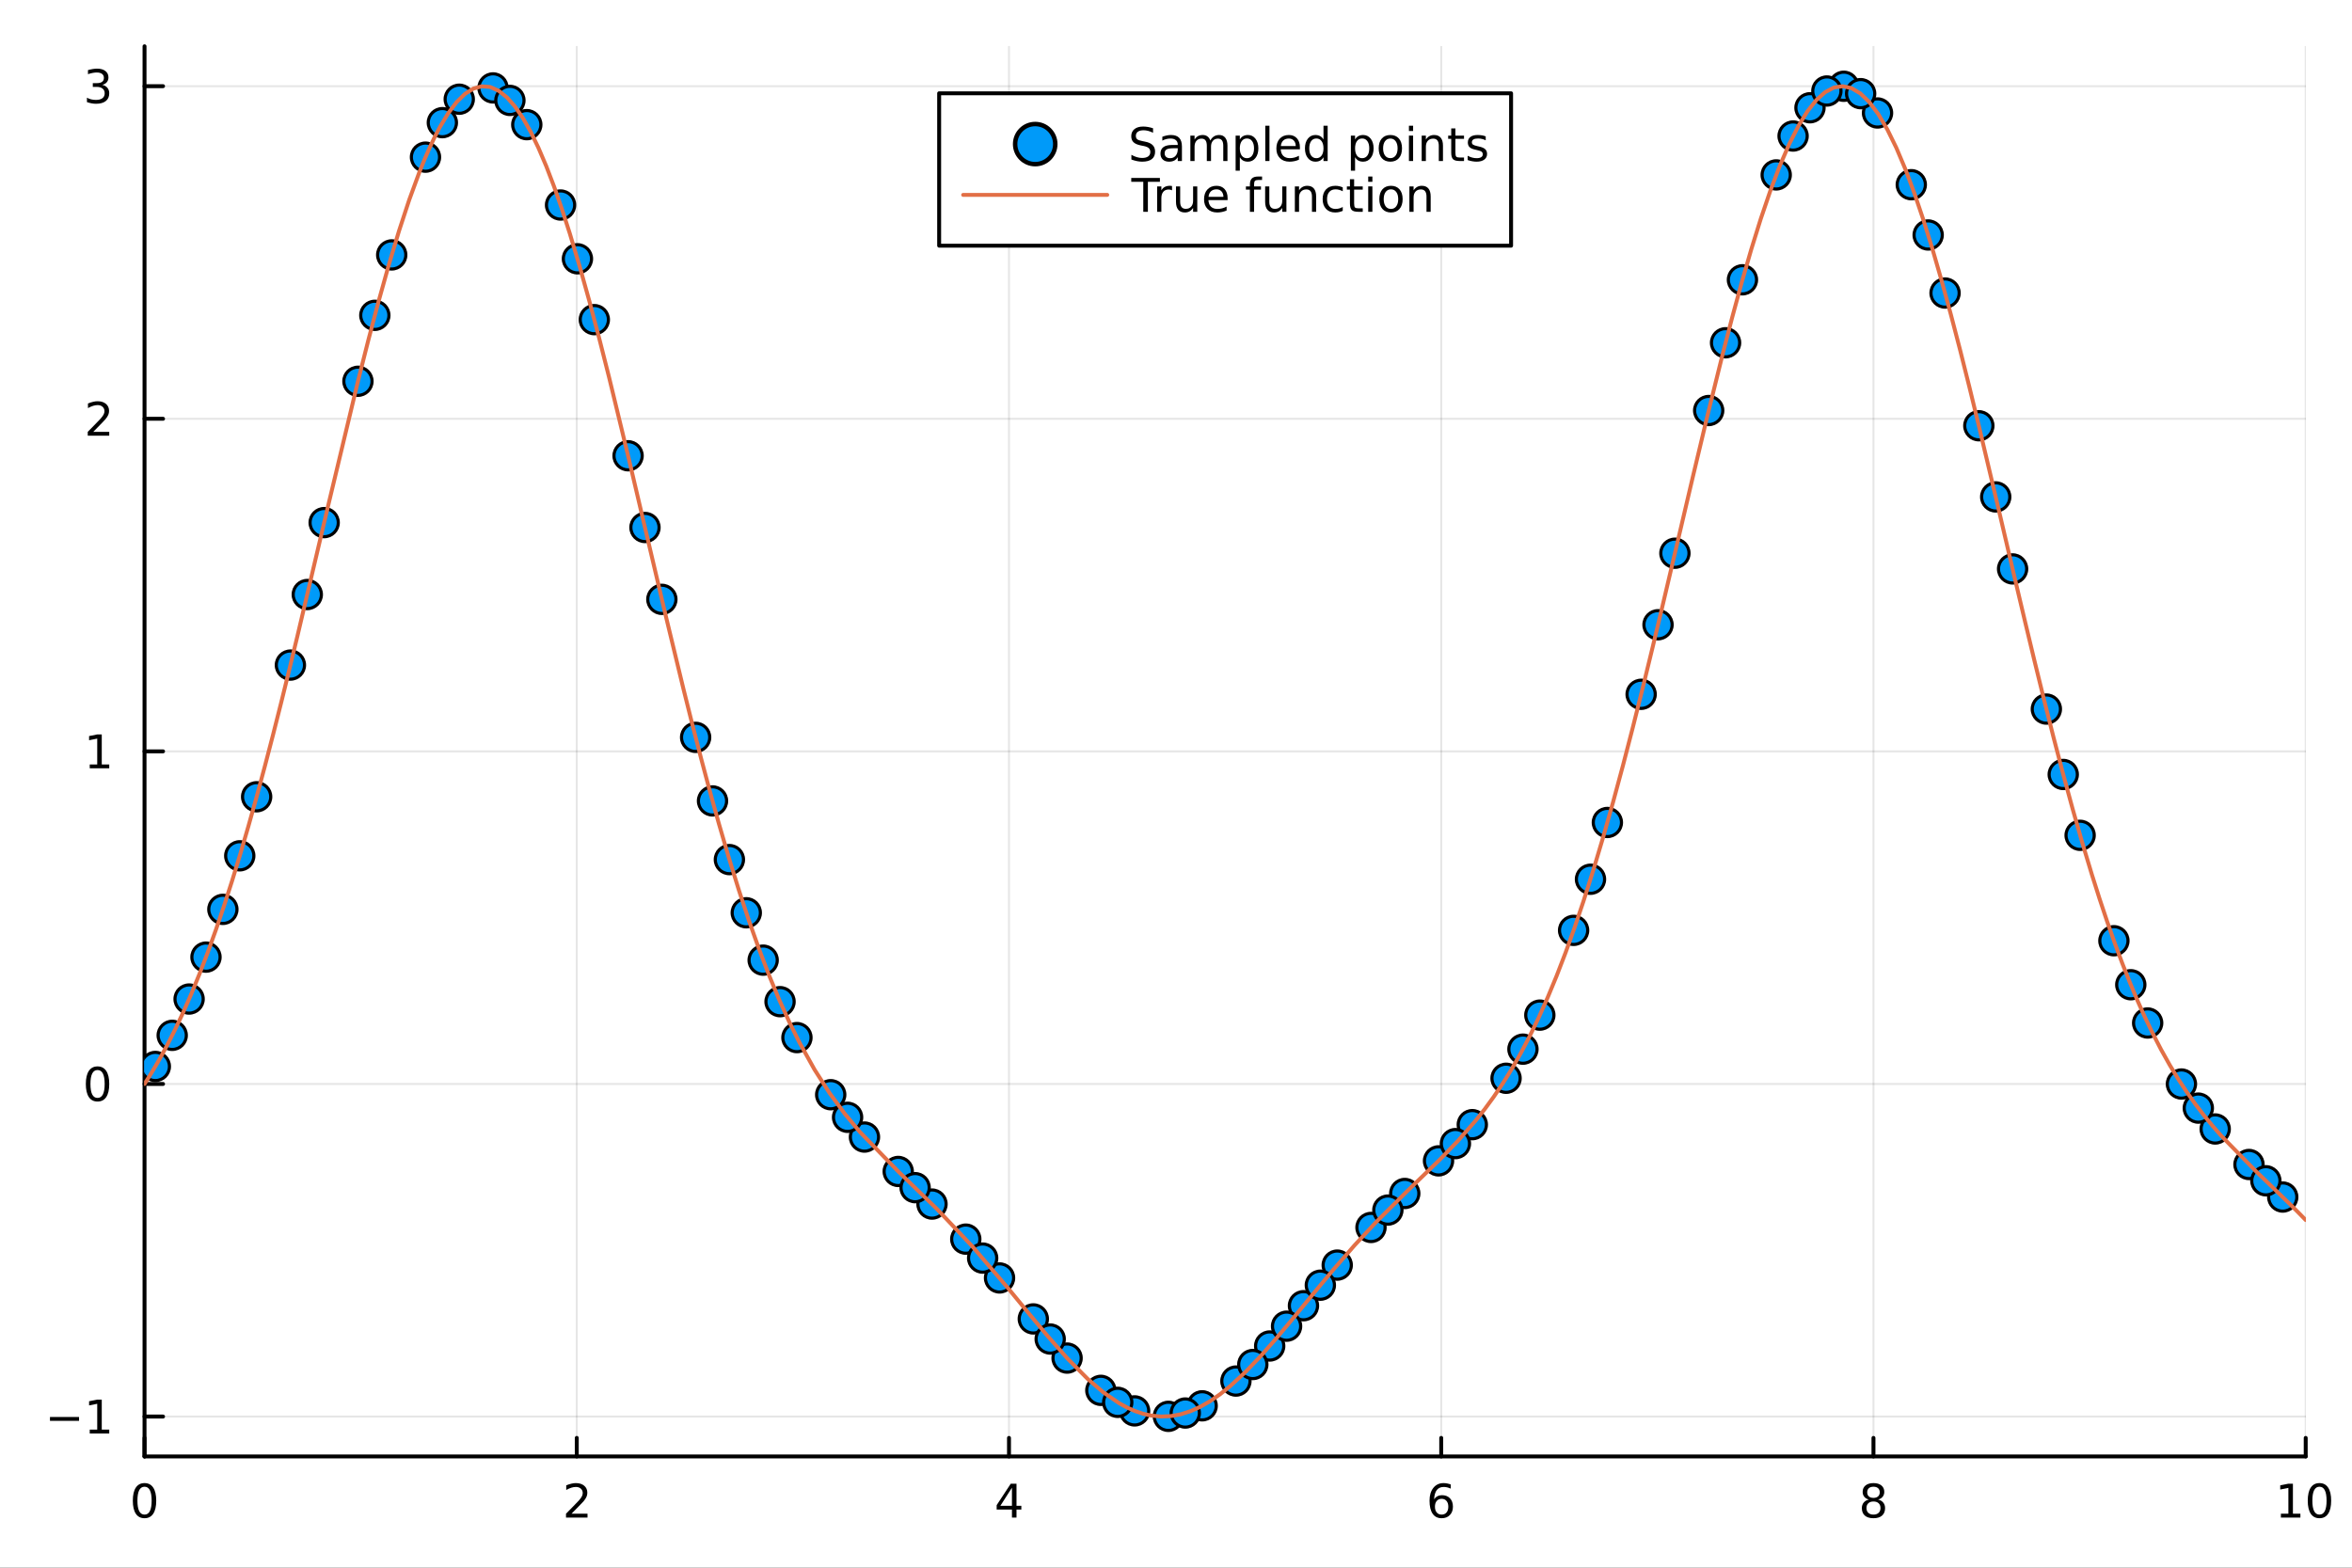 <?xml version="1.0" encoding="utf-8"?>
<svg xmlns="http://www.w3.org/2000/svg" xmlns:xlink="http://www.w3.org/1999/xlink" width="600" height="400" viewBox="0 0 2400 1600">
<rect x="0" y="0" width="2400" height="1600" fill="#333333" stroke="none"/>
<defs>
  <clipPath id="clip280">
    <rect x="0" y="0" width="2400" height="1600"/>
  </clipPath>
</defs>
<path clip-path="url(#clip280)" d="M0 1600 L2400 1600 L2400 0 L0 0  Z" fill="#ffffff" fill-rule="evenodd" fill-opacity="1"/>
<defs>
  <clipPath id="clip281">
    <rect x="480" y="0" width="1681" height="1600"/>
  </clipPath>
</defs>
<path clip-path="url(#clip280)" d="M147.478 1486.45 L2352.76 1486.45 L2352.76 47.244 L147.478 47.244  Z" fill="#ffffff" fill-rule="evenodd" fill-opacity="1"/>
<defs>
  <clipPath id="clip282">
    <rect x="147" y="47" width="2206" height="1440"/>
  </clipPath>
</defs>
<polyline clip-path="url(#clip282)" style="stroke:#000000; stroke-linecap:round; stroke-linejoin:round; stroke-width:2; stroke-opacity:0.1; fill:none" points="147.478,1486.45 147.478,47.244 "/>
<polyline clip-path="url(#clip282)" style="stroke:#000000; stroke-linecap:round; stroke-linejoin:round; stroke-width:2; stroke-opacity:0.1; fill:none" points="588.534,1486.45 588.534,47.244 "/>
<polyline clip-path="url(#clip282)" style="stroke:#000000; stroke-linecap:round; stroke-linejoin:round; stroke-width:2; stroke-opacity:0.1; fill:none" points="1029.59,1486.45 1029.59,47.244 "/>
<polyline clip-path="url(#clip282)" style="stroke:#000000; stroke-linecap:round; stroke-linejoin:round; stroke-width:2; stroke-opacity:0.1; fill:none" points="1470.64,1486.45 1470.64,47.244 "/>
<polyline clip-path="url(#clip282)" style="stroke:#000000; stroke-linecap:round; stroke-linejoin:round; stroke-width:2; stroke-opacity:0.1; fill:none" points="1911.7,1486.45 1911.7,47.244 "/>
<polyline clip-path="url(#clip282)" style="stroke:#000000; stroke-linecap:round; stroke-linejoin:round; stroke-width:2; stroke-opacity:0.1; fill:none" points="2352.76,1486.45 2352.76,47.244 "/>
<polyline clip-path="url(#clip282)" style="stroke:#000000; stroke-linecap:round; stroke-linejoin:round; stroke-width:2; stroke-opacity:0.1; fill:none" points="147.478,1445.74 2352.76,1445.74 "/>
<polyline clip-path="url(#clip282)" style="stroke:#000000; stroke-linecap:round; stroke-linejoin:round; stroke-width:2; stroke-opacity:0.1; fill:none" points="147.478,1106.3 2352.76,1106.3 "/>
<polyline clip-path="url(#clip282)" style="stroke:#000000; stroke-linecap:round; stroke-linejoin:round; stroke-width:2; stroke-opacity:0.1; fill:none" points="147.478,766.853 2352.76,766.853 "/>
<polyline clip-path="url(#clip282)" style="stroke:#000000; stroke-linecap:round; stroke-linejoin:round; stroke-width:2; stroke-opacity:0.1; fill:none" points="147.478,427.407 2352.76,427.407 "/>
<polyline clip-path="url(#clip282)" style="stroke:#000000; stroke-linecap:round; stroke-linejoin:round; stroke-width:2; stroke-opacity:0.1; fill:none" points="147.478,87.961 2352.76,87.961 "/>
<polyline clip-path="url(#clip280)" style="stroke:#000000; stroke-linecap:round; stroke-linejoin:round; stroke-width:4; stroke-opacity:1; fill:none" points="147.478,1486.45 2352.76,1486.45 "/>
<polyline clip-path="url(#clip280)" style="stroke:#000000; stroke-linecap:round; stroke-linejoin:round; stroke-width:4; stroke-opacity:1; fill:none" points="147.478,1486.45 147.478,1467.55 "/>
<polyline clip-path="url(#clip280)" style="stroke:#000000; stroke-linecap:round; stroke-linejoin:round; stroke-width:4; stroke-opacity:1; fill:none" points="588.534,1486.45 588.534,1467.55 "/>
<polyline clip-path="url(#clip280)" style="stroke:#000000; stroke-linecap:round; stroke-linejoin:round; stroke-width:4; stroke-opacity:1; fill:none" points="1029.59,1486.45 1029.59,1467.55 "/>
<polyline clip-path="url(#clip280)" style="stroke:#000000; stroke-linecap:round; stroke-linejoin:round; stroke-width:4; stroke-opacity:1; fill:none" points="1470.64,1486.45 1470.64,1467.55 "/>
<polyline clip-path="url(#clip280)" style="stroke:#000000; stroke-linecap:round; stroke-linejoin:round; stroke-width:4; stroke-opacity:1; fill:none" points="1911.7,1486.45 1911.7,1467.55 "/>
<polyline clip-path="url(#clip280)" style="stroke:#000000; stroke-linecap:round; stroke-linejoin:round; stroke-width:4; stroke-opacity:1; fill:none" points="2352.76,1486.45 2352.76,1467.55 "/>
<path clip-path="url(#clip280)" d="M147.478 1517.37 Q143.867 1517.37 142.038 1520.93 Q140.233 1524.47 140.233 1531.6 Q140.233 1538.71 142.038 1542.27 Q143.867 1545.82 147.478 1545.82 Q151.112 1545.82 152.918 1542.27 Q154.746 1538.71 154.746 1531.6 Q154.746 1524.47 152.918 1520.93 Q151.112 1517.37 147.478 1517.37 M147.478 1513.66 Q153.288 1513.66 156.344 1518.27 Q159.422 1522.85 159.422 1531.6 Q159.422 1540.33 156.344 1544.94 Q153.288 1549.52 147.478 1549.52 Q141.668 1549.52 138.589 1544.94 Q135.534 1540.33 135.534 1531.6 Q135.534 1522.85 138.589 1518.27 Q141.668 1513.66 147.478 1513.66 Z" fill="#000000" fill-rule="nonzero" fill-opacity="1" /><path clip-path="url(#clip280)" d="M583.186 1544.91 L599.506 1544.91 L599.506 1548.85 L577.561 1548.85 L577.561 1544.91 Q580.223 1542.16 584.807 1537.53 Q589.413 1532.88 590.594 1531.53 Q592.839 1529.01 593.719 1527.27 Q594.621 1525.51 594.621 1523.82 Q594.621 1521.07 592.677 1519.33 Q590.756 1517.6 587.654 1517.6 Q585.455 1517.6 583.001 1518.36 Q580.571 1519.13 577.793 1520.68 L577.793 1515.95 Q580.617 1514.82 583.071 1514.24 Q585.524 1513.66 587.561 1513.66 Q592.932 1513.66 596.126 1516.35 Q599.32 1519.03 599.32 1523.52 Q599.32 1525.65 598.51 1527.57 Q597.723 1529.47 595.617 1532.07 Q595.038 1532.74 591.936 1535.95 Q588.834 1539.15 583.186 1544.91 Z" fill="#000000" fill-rule="nonzero" fill-opacity="1" /><path clip-path="url(#clip280)" d="M1032.6 1518.36 L1020.79 1536.81 L1032.6 1536.81 L1032.6 1518.36 M1031.37 1514.29 L1037.25 1514.29 L1037.25 1536.81 L1042.18 1536.81 L1042.18 1540.7 L1037.25 1540.7 L1037.25 1548.85 L1032.6 1548.85 L1032.6 1540.7 L1017 1540.7 L1017 1536.19 L1031.37 1514.29 Z" fill="#000000" fill-rule="nonzero" fill-opacity="1" /><path clip-path="url(#clip280)" d="M1471.05 1529.7 Q1467.9 1529.7 1466.05 1531.86 Q1464.22 1534.01 1464.22 1537.76 Q1464.22 1541.49 1466.05 1543.66 Q1467.9 1545.82 1471.05 1545.82 Q1474.2 1545.82 1476.03 1543.66 Q1477.88 1541.49 1477.88 1537.76 Q1477.88 1534.01 1476.03 1531.86 Q1474.2 1529.7 1471.05 1529.7 M1480.33 1515.05 L1480.33 1519.31 Q1478.57 1518.48 1476.77 1518.04 Q1474.98 1517.6 1473.23 1517.6 Q1468.6 1517.6 1466.14 1520.72 Q1463.71 1523.85 1463.36 1530.17 Q1464.73 1528.15 1466.79 1527.09 Q1468.85 1526 1471.33 1526 Q1476.54 1526 1479.55 1529.17 Q1482.58 1532.32 1482.58 1537.76 Q1482.58 1543.08 1479.43 1546.3 Q1476.28 1549.52 1471.05 1549.52 Q1465.05 1549.52 1461.88 1544.94 Q1458.71 1540.33 1458.71 1531.6 Q1458.71 1523.41 1462.6 1518.55 Q1466.49 1513.66 1473.04 1513.66 Q1474.8 1513.66 1476.58 1514.01 Q1478.39 1514.36 1480.33 1515.05 Z" fill="#000000" fill-rule="nonzero" fill-opacity="1" /><path clip-path="url(#clip280)" d="M1911.7 1532.44 Q1908.37 1532.44 1906.45 1534.22 Q1904.55 1536 1904.55 1539.13 Q1904.55 1542.25 1906.45 1544.03 Q1908.37 1545.82 1911.7 1545.82 Q1915.03 1545.82 1916.95 1544.03 Q1918.88 1542.23 1918.88 1539.13 Q1918.88 1536 1916.95 1534.22 Q1915.06 1532.44 1911.7 1532.44 M1907.02 1530.45 Q1904.02 1529.7 1902.33 1527.64 Q1900.66 1525.58 1900.66 1522.62 Q1900.66 1518.48 1903.6 1516.07 Q1906.56 1513.66 1911.7 1513.66 Q1916.86 1513.66 1919.8 1516.07 Q1922.74 1518.48 1922.74 1522.62 Q1922.74 1525.58 1921.05 1527.64 Q1919.39 1529.7 1916.4 1530.45 Q1919.78 1531.23 1921.65 1533.52 Q1923.55 1535.82 1923.55 1539.13 Q1923.55 1544.15 1920.47 1546.83 Q1917.42 1549.52 1911.7 1549.52 Q1905.98 1549.52 1902.9 1546.83 Q1899.85 1544.15 1899.85 1539.13 Q1899.85 1535.82 1901.75 1533.52 Q1903.64 1531.23 1907.02 1530.45 M1905.31 1523.06 Q1905.31 1525.75 1906.98 1527.25 Q1908.67 1528.76 1911.7 1528.76 Q1914.71 1528.76 1916.4 1527.25 Q1918.11 1525.75 1918.11 1523.06 Q1918.11 1520.38 1916.4 1518.87 Q1914.71 1517.37 1911.7 1517.37 Q1908.67 1517.37 1906.98 1518.87 Q1905.31 1520.38 1905.31 1523.06 Z" fill="#000000" fill-rule="nonzero" fill-opacity="1" /><path clip-path="url(#clip280)" d="M2327.44 1544.91 L2335.08 1544.91 L2335.08 1518.55 L2326.77 1520.21 L2326.77 1515.95 L2335.04 1514.29 L2339.71 1514.29 L2339.71 1544.91 L2347.35 1544.91 L2347.35 1548.85 L2327.44 1548.85 L2327.44 1544.91 Z" fill="#000000" fill-rule="nonzero" fill-opacity="1" /><path clip-path="url(#clip280)" d="M2366.8 1517.37 Q2363.18 1517.37 2361.36 1520.93 Q2359.55 1524.47 2359.55 1531.6 Q2359.55 1538.71 2361.36 1542.27 Q2363.18 1545.82 2366.8 1545.82 Q2370.43 1545.82 2372.23 1542.27 Q2374.06 1538.71 2374.06 1531.6 Q2374.06 1524.47 2372.23 1520.93 Q2370.43 1517.37 2366.8 1517.37 M2366.8 1513.66 Q2372.61 1513.66 2375.66 1518.27 Q2378.74 1522.85 2378.74 1531.6 Q2378.74 1540.33 2375.66 1544.94 Q2372.61 1549.52 2366.8 1549.52 Q2360.99 1549.52 2357.91 1544.94 Q2354.85 1540.33 2354.85 1531.6 Q2354.85 1522.85 2357.91 1518.27 Q2360.99 1513.66 2366.8 1513.66 Z" fill="#000000" fill-rule="nonzero" fill-opacity="1" /><polyline clip-path="url(#clip280)" style="stroke:#000000; stroke-linecap:round; stroke-linejoin:round; stroke-width:4; stroke-opacity:1; fill:none" points="147.478,1486.45 147.478,47.244 "/>
<polyline clip-path="url(#clip280)" style="stroke:#000000; stroke-linecap:round; stroke-linejoin:round; stroke-width:4; stroke-opacity:1; fill:none" points="147.478,1445.74 166.376,1445.74 "/>
<polyline clip-path="url(#clip280)" style="stroke:#000000; stroke-linecap:round; stroke-linejoin:round; stroke-width:4; stroke-opacity:1; fill:none" points="147.478,1106.3 166.376,1106.3 "/>
<polyline clip-path="url(#clip280)" style="stroke:#000000; stroke-linecap:round; stroke-linejoin:round; stroke-width:4; stroke-opacity:1; fill:none" points="147.478,766.853 166.376,766.853 "/>
<polyline clip-path="url(#clip280)" style="stroke:#000000; stroke-linecap:round; stroke-linejoin:round; stroke-width:4; stroke-opacity:1; fill:none" points="147.478,427.407 166.376,427.407 "/>
<polyline clip-path="url(#clip280)" style="stroke:#000000; stroke-linecap:round; stroke-linejoin:round; stroke-width:4; stroke-opacity:1; fill:none" points="147.478,87.961 166.376,87.961 "/>
<path clip-path="url(#clip280)" d="M50.992 1446.2 L80.668 1446.2 L80.668 1450.13 L50.992 1450.13 L50.992 1446.2 Z" fill="#000000" fill-rule="nonzero" fill-opacity="1" /><path clip-path="url(#clip280)" d="M91.571 1459.09 L99.21 1459.09 L99.21 1432.72 L90.899 1434.39 L90.899 1430.13 L99.163 1428.46 L103.839 1428.46 L103.839 1459.09 L111.478 1459.09 L111.478 1463.02 L91.571 1463.02 L91.571 1459.09 Z" fill="#000000" fill-rule="nonzero" fill-opacity="1" /><path clip-path="url(#clip280)" d="M99.534 1092.1 Q95.922 1092.1 94.094 1095.66 Q92.288 1099.2 92.288 1106.33 Q92.288 1113.44 94.094 1117 Q95.922 1120.55 99.534 1120.55 Q103.168 1120.55 104.973 1117 Q106.802 1113.44 106.802 1106.33 Q106.802 1099.2 104.973 1095.66 Q103.168 1092.1 99.534 1092.1 M99.534 1088.39 Q105.344 1088.39 108.399 1093 Q111.478 1097.58 111.478 1106.33 Q111.478 1115.06 108.399 1119.67 Q105.344 1124.25 99.534 1124.25 Q93.723 1124.25 90.645 1119.67 Q87.589 1115.06 87.589 1106.33 Q87.589 1097.58 90.645 1093 Q93.723 1088.39 99.534 1088.39 Z" fill="#000000" fill-rule="nonzero" fill-opacity="1" /><path clip-path="url(#clip280)" d="M91.571 780.198 L99.21 780.198 L99.21 753.832 L90.899 755.499 L90.899 751.24 L99.163 749.573 L103.839 749.573 L103.839 780.198 L111.478 780.198 L111.478 784.133 L91.571 784.133 L91.571 780.198 Z" fill="#000000" fill-rule="nonzero" fill-opacity="1" /><path clip-path="url(#clip280)" d="M95.159 440.752 L111.478 440.752 L111.478 444.687 L89.534 444.687 L89.534 440.752 Q92.196 437.997 96.779 433.368 Q101.385 428.715 102.566 427.373 Q104.811 424.849 105.691 423.113 Q106.594 421.354 106.594 419.664 Q106.594 416.91 104.649 415.174 Q102.728 413.437 99.626 413.437 Q97.427 413.437 94.973 414.201 Q92.543 414.965 89.765 416.516 L89.765 411.794 Q92.589 410.66 95.043 410.081 Q97.496 409.502 99.534 409.502 Q104.904 409.502 108.098 412.187 Q111.293 414.873 111.293 419.363 Q111.293 421.493 110.483 423.414 Q109.696 425.312 107.589 427.905 Q107.01 428.576 103.909 431.794 Q100.807 434.988 95.159 440.752 Z" fill="#000000" fill-rule="nonzero" fill-opacity="1" /><path clip-path="url(#clip280)" d="M104.348 86.607 Q107.705 87.325 109.58 89.593 Q111.478 91.862 111.478 95.195 Q111.478 100.311 107.959 103.112 Q104.441 105.913 97.96 105.913 Q95.784 105.913 93.469 105.473 Q91.177 105.056 88.723 104.2 L88.723 99.686 Q90.668 100.82 92.983 101.399 Q95.297 101.978 97.821 101.978 Q102.219 101.978 104.51 100.241 Q106.825 98.505 106.825 95.195 Q106.825 92.14 104.672 90.427 Q102.543 88.691 98.723 88.691 L94.696 88.691 L94.696 84.848 L98.909 84.848 Q102.358 84.848 104.186 83.482 Q106.015 82.093 106.015 79.501 Q106.015 76.839 104.117 75.427 Q102.242 73.992 98.723 73.992 Q96.802 73.992 94.603 74.408 Q92.404 74.825 89.765 75.704 L89.765 71.538 Q92.427 70.797 94.742 70.427 Q97.08 70.056 99.14 70.056 Q104.464 70.056 107.566 72.487 Q110.668 74.894 110.668 79.015 Q110.668 81.885 109.024 83.876 Q107.381 85.843 104.348 86.607 Z" fill="#000000" fill-rule="nonzero" fill-opacity="1" /><circle clip-path="url(#clip282)" cx="158.504" cy="1088.44" r="14.4" fill="#009af9" fill-rule="evenodd" fill-opacity="1" stroke="#000000" stroke-opacity="1" stroke-width="3.2"/>
<circle clip-path="url(#clip282)" cx="1261.14" cy="1409.52" r="14.4" fill="#009af9" fill-rule="evenodd" fill-opacity="1" stroke="#000000" stroke-opacity="1" stroke-width="3.2"/>
<circle clip-path="url(#clip282)" cx="709.824" cy="752.549" r="14.4" fill="#009af9" fill-rule="evenodd" fill-opacity="1" stroke="#000000" stroke-opacity="1" stroke-width="3.2"/>
<circle clip-path="url(#clip282)" cx="1812.46" cy="178.517" r="14.4" fill="#009af9" fill-rule="evenodd" fill-opacity="1" stroke="#000000" stroke-opacity="1" stroke-width="3.2"/>
<circle clip-path="url(#clip282)" cx="434.164" cy="160.395" r="14.4" fill="#009af9" fill-rule="evenodd" fill-opacity="1" stroke="#000000" stroke-opacity="1" stroke-width="3.2"/>
<circle clip-path="url(#clip282)" cx="1536.8" cy="1100.49" r="14.4" fill="#009af9" fill-rule="evenodd" fill-opacity="1" stroke="#000000" stroke-opacity="1" stroke-width="3.2"/>
<circle clip-path="url(#clip282)" cx="985.484" cy="1264.67" r="14.4" fill="#009af9" fill-rule="evenodd" fill-opacity="1" stroke="#000000" stroke-opacity="1" stroke-width="3.2"/>
<circle clip-path="url(#clip282)" cx="2088.12" cy="723.689" r="14.4" fill="#009af9" fill-rule="evenodd" fill-opacity="1" stroke="#000000" stroke-opacity="1" stroke-width="3.2"/>
<circle clip-path="url(#clip282)" cx="296.334" cy="678.796" r="14.4" fill="#009af9" fill-rule="evenodd" fill-opacity="1" stroke="#000000" stroke-opacity="1" stroke-width="3.2"/>
<circle clip-path="url(#clip282)" cx="1398.97" cy="1252.75" r="14.4" fill="#009af9" fill-rule="evenodd" fill-opacity="1" stroke="#000000" stroke-opacity="1" stroke-width="3.2"/>
<circle clip-path="url(#clip282)" cx="847.654" cy="1117.27" r="14.4" fill="#009af9" fill-rule="evenodd" fill-opacity="1" stroke="#000000" stroke-opacity="1" stroke-width="3.2"/>
<circle clip-path="url(#clip282)" cx="1950.29" cy="188.508" r="14.4" fill="#009af9" fill-rule="evenodd" fill-opacity="1" stroke="#000000" stroke-opacity="1" stroke-width="3.2"/>
<circle clip-path="url(#clip282)" cx="571.994" cy="209.241" r="14.4" fill="#009af9" fill-rule="evenodd" fill-opacity="1" stroke="#000000" stroke-opacity="1" stroke-width="3.2"/>
<circle clip-path="url(#clip282)" cx="1674.63" cy="708.612" r="14.4" fill="#009af9" fill-rule="evenodd" fill-opacity="1" stroke="#000000" stroke-opacity="1" stroke-width="3.2"/>
<circle clip-path="url(#clip282)" cx="1123.31" cy="1419.02" r="14.4" fill="#009af9" fill-rule="evenodd" fill-opacity="1" stroke="#000000" stroke-opacity="1" stroke-width="3.2"/>
<circle clip-path="url(#clip282)" cx="2225.95" cy="1106.37" r="14.4" fill="#009af9" fill-rule="evenodd" fill-opacity="1" stroke="#000000" stroke-opacity="1" stroke-width="3.2"/>
<circle clip-path="url(#clip282)" cx="227.419" cy="928.105" r="14.4" fill="#009af9" fill-rule="evenodd" fill-opacity="1" stroke="#000000" stroke-opacity="1" stroke-width="3.2"/>
<circle clip-path="url(#clip282)" cx="1330.06" cy="1332.63" r="14.4" fill="#009af9" fill-rule="evenodd" fill-opacity="1" stroke="#000000" stroke-opacity="1" stroke-width="3.2"/>
<circle clip-path="url(#clip282)" cx="778.739" cy="979.93" r="14.4" fill="#009af9" fill-rule="evenodd" fill-opacity="1" stroke="#000000" stroke-opacity="1" stroke-width="3.2"/>
<circle clip-path="url(#clip282)" cx="1881.38" cy="88.035" r="14.4" fill="#009af9" fill-rule="evenodd" fill-opacity="1" stroke="#000000" stroke-opacity="1" stroke-width="3.2"/>
<circle clip-path="url(#clip282)" cx="503.079" cy="89.731" r="14.4" fill="#009af9" fill-rule="evenodd" fill-opacity="1" stroke="#000000" stroke-opacity="1" stroke-width="3.2"/>
<circle clip-path="url(#clip282)" cx="1605.72" cy="949.543" r="14.4" fill="#009af9" fill-rule="evenodd" fill-opacity="1" stroke="#000000" stroke-opacity="1" stroke-width="3.2"/>
<circle clip-path="url(#clip282)" cx="1054.4" cy="1346.1" r="14.4" fill="#009af9" fill-rule="evenodd" fill-opacity="1" stroke="#000000" stroke-opacity="1" stroke-width="3.2"/>
<circle clip-path="url(#clip282)" cx="2157.04" cy="960.129" r="14.4" fill="#009af9" fill-rule="evenodd" fill-opacity="1" stroke="#000000" stroke-opacity="1" stroke-width="3.2"/>
<circle clip-path="url(#clip282)" cx="365.249" cy="389.135" r="14.4" fill="#009af9" fill-rule="evenodd" fill-opacity="1" stroke="#000000" stroke-opacity="1" stroke-width="3.2"/>
<circle clip-path="url(#clip282)" cx="1467.89" cy="1184.79" r="14.4" fill="#009af9" fill-rule="evenodd" fill-opacity="1" stroke="#000000" stroke-opacity="1" stroke-width="3.2"/>
<circle clip-path="url(#clip282)" cx="916.569" cy="1195.6" r="14.4" fill="#009af9" fill-rule="evenodd" fill-opacity="1" stroke="#000000" stroke-opacity="1" stroke-width="3.2"/>
<circle clip-path="url(#clip282)" cx="2019.21" cy="434.531" r="14.4" fill="#009af9" fill-rule="evenodd" fill-opacity="1" stroke="#000000" stroke-opacity="1" stroke-width="3.2"/>
<circle clip-path="url(#clip282)" cx="640.909" cy="465.159" r="14.4" fill="#009af9" fill-rule="evenodd" fill-opacity="1" stroke="#000000" stroke-opacity="1" stroke-width="3.2"/>
<circle clip-path="url(#clip282)" cx="1743.55" cy="418.984" r="14.4" fill="#009af9" fill-rule="evenodd" fill-opacity="1" stroke="#000000" stroke-opacity="1" stroke-width="3.2"/>
<circle clip-path="url(#clip282)" cx="1192.23" cy="1445.53" r="14.4" fill="#009af9" fill-rule="evenodd" fill-opacity="1" stroke="#000000" stroke-opacity="1" stroke-width="3.2"/>
<circle clip-path="url(#clip282)" cx="2294.87" cy="1188.49" r="14.4" fill="#009af9" fill-rule="evenodd" fill-opacity="1" stroke="#000000" stroke-opacity="1" stroke-width="3.2"/>
<circle clip-path="url(#clip282)" cx="192.962" cy="1019.63" r="14.4" fill="#009af9" fill-rule="evenodd" fill-opacity="1" stroke="#000000" stroke-opacity="1" stroke-width="3.2"/>
<circle clip-path="url(#clip282)" cx="1295.6" cy="1373.74" r="14.4" fill="#009af9" fill-rule="evenodd" fill-opacity="1" stroke="#000000" stroke-opacity="1" stroke-width="3.2"/>
<circle clip-path="url(#clip282)" cx="744.281" cy="877.318" r="14.4" fill="#009af9" fill-rule="evenodd" fill-opacity="1" stroke="#000000" stroke-opacity="1" stroke-width="3.2"/>
<circle clip-path="url(#clip282)" cx="1846.92" cy="109.985" r="14.4" fill="#009af9" fill-rule="evenodd" fill-opacity="1" stroke="#000000" stroke-opacity="1" stroke-width="3.2"/>
<circle clip-path="url(#clip282)" cx="468.622" cy="101.25" r="14.4" fill="#009af9" fill-rule="evenodd" fill-opacity="1" stroke="#000000" stroke-opacity="1" stroke-width="3.2"/>
<circle clip-path="url(#clip282)" cx="1571.26" cy="1036.05" r="14.4" fill="#009af9" fill-rule="evenodd" fill-opacity="1" stroke="#000000" stroke-opacity="1" stroke-width="3.2"/>
<circle clip-path="url(#clip282)" cx="1019.94" cy="1304.29" r="14.4" fill="#009af9" fill-rule="evenodd" fill-opacity="1" stroke="#000000" stroke-opacity="1" stroke-width="3.2"/>
<circle clip-path="url(#clip282)" cx="2122.58" cy="852.537" r="14.4" fill="#009af9" fill-rule="evenodd" fill-opacity="1" stroke="#000000" stroke-opacity="1" stroke-width="3.2"/>
<circle clip-path="url(#clip282)" cx="330.792" cy="533.39" r="14.4" fill="#009af9" fill-rule="evenodd" fill-opacity="1" stroke="#000000" stroke-opacity="1" stroke-width="3.2"/>
<circle clip-path="url(#clip282)" cx="1433.43" cy="1218.07" r="14.4" fill="#009af9" fill-rule="evenodd" fill-opacity="1" stroke="#000000" stroke-opacity="1" stroke-width="3.2"/>
<circle clip-path="url(#clip282)" cx="882.111" cy="1160.5" r="14.4" fill="#009af9" fill-rule="evenodd" fill-opacity="1" stroke="#000000" stroke-opacity="1" stroke-width="3.2"/>
<circle clip-path="url(#clip282)" cx="1984.75" cy="299.072" r="14.4" fill="#009af9" fill-rule="evenodd" fill-opacity="1" stroke="#000000" stroke-opacity="1" stroke-width="3.2"/>
<circle clip-path="url(#clip282)" cx="606.451" cy="326.229" r="14.4" fill="#009af9" fill-rule="evenodd" fill-opacity="1" stroke="#000000" stroke-opacity="1" stroke-width="3.2"/>
<circle clip-path="url(#clip282)" cx="1709.09" cy="564.631" r="14.4" fill="#009af9" fill-rule="evenodd" fill-opacity="1" stroke="#000000" stroke-opacity="1" stroke-width="3.2"/>
<circle clip-path="url(#clip282)" cx="1157.77" cy="1439.97" r="14.4" fill="#009af9" fill-rule="evenodd" fill-opacity="1" stroke="#000000" stroke-opacity="1" stroke-width="3.2"/>
<circle clip-path="url(#clip282)" cx="2260.41" cy="1152.24" r="14.4" fill="#009af9" fill-rule="evenodd" fill-opacity="1" stroke="#000000" stroke-opacity="1" stroke-width="3.2"/>
<circle clip-path="url(#clip282)" cx="261.877" cy="813.194" r="14.4" fill="#009af9" fill-rule="evenodd" fill-opacity="1" stroke="#000000" stroke-opacity="1" stroke-width="3.2"/>
<circle clip-path="url(#clip282)" cx="1364.52" cy="1291.18" r="14.4" fill="#009af9" fill-rule="evenodd" fill-opacity="1" stroke="#000000" stroke-opacity="1" stroke-width="3.2"/>
<circle clip-path="url(#clip282)" cx="813.196" cy="1058.98" r="14.4" fill="#009af9" fill-rule="evenodd" fill-opacity="1" stroke="#000000" stroke-opacity="1" stroke-width="3.2"/>
<circle clip-path="url(#clip282)" cx="1915.84" cy="115.297" r="14.4" fill="#009af9" fill-rule="evenodd" fill-opacity="1" stroke="#000000" stroke-opacity="1" stroke-width="3.2"/>
<circle clip-path="url(#clip282)" cx="537.536" cy="127.22" r="14.4" fill="#009af9" fill-rule="evenodd" fill-opacity="1" stroke="#000000" stroke-opacity="1" stroke-width="3.2"/>
<circle clip-path="url(#clip282)" cx="1640.18" cy="839.433" r="14.4" fill="#009af9" fill-rule="evenodd" fill-opacity="1" stroke="#000000" stroke-opacity="1" stroke-width="3.2"/>
<circle clip-path="url(#clip282)" cx="1088.86" cy="1386.08" r="14.4" fill="#009af9" fill-rule="evenodd" fill-opacity="1" stroke="#000000" stroke-opacity="1" stroke-width="3.2"/>
<circle clip-path="url(#clip282)" cx="2191.49" cy="1044.08" r="14.4" fill="#009af9" fill-rule="evenodd" fill-opacity="1" stroke="#000000" stroke-opacity="1" stroke-width="3.2"/>
<circle clip-path="url(#clip282)" cx="399.707" cy="260.164" r="14.4" fill="#009af9" fill-rule="evenodd" fill-opacity="1" stroke="#000000" stroke-opacity="1" stroke-width="3.2"/>
<circle clip-path="url(#clip282)" cx="1502.35" cy="1147.83" r="14.4" fill="#009af9" fill-rule="evenodd" fill-opacity="1" stroke="#000000" stroke-opacity="1" stroke-width="3.2"/>
<circle clip-path="url(#clip282)" cx="951.026" cy="1228.89" r="14.4" fill="#009af9" fill-rule="evenodd" fill-opacity="1" stroke="#000000" stroke-opacity="1" stroke-width="3.2"/>
<circle clip-path="url(#clip282)" cx="2053.67" cy="580.644" r="14.4" fill="#009af9" fill-rule="evenodd" fill-opacity="1" stroke="#000000" stroke-opacity="1" stroke-width="3.2"/>
<circle clip-path="url(#clip282)" cx="675.366" cy="611.709" r="14.4" fill="#009af9" fill-rule="evenodd" fill-opacity="1" stroke="#000000" stroke-opacity="1" stroke-width="3.2"/>
<circle clip-path="url(#clip282)" cx="1778.01" cy="285.561" r="14.4" fill="#009af9" fill-rule="evenodd" fill-opacity="1" stroke="#000000" stroke-opacity="1" stroke-width="3.2"/>
<circle clip-path="url(#clip282)" cx="1226.69" cy="1434.79" r="14.4" fill="#009af9" fill-rule="evenodd" fill-opacity="1" stroke="#000000" stroke-opacity="1" stroke-width="3.2"/>
<circle clip-path="url(#clip282)" cx="2329.32" cy="1221.72" r="14.4" fill="#009af9" fill-rule="evenodd" fill-opacity="1" stroke="#000000" stroke-opacity="1" stroke-width="3.2"/>
<circle clip-path="url(#clip282)" cx="175.733" cy="1056.68" r="14.4" fill="#009af9" fill-rule="evenodd" fill-opacity="1" stroke="#000000" stroke-opacity="1" stroke-width="3.2"/>
<circle clip-path="url(#clip282)" cx="1278.37" cy="1392.63" r="14.4" fill="#009af9" fill-rule="evenodd" fill-opacity="1" stroke="#000000" stroke-opacity="1" stroke-width="3.2"/>
<circle clip-path="url(#clip282)" cx="727.053" cy="817.432" r="14.4" fill="#009af9" fill-rule="evenodd" fill-opacity="1" stroke="#000000" stroke-opacity="1" stroke-width="3.2"/>
<circle clip-path="url(#clip282)" cx="1829.69" cy="138.817" r="14.4" fill="#009af9" fill-rule="evenodd" fill-opacity="1" stroke="#000000" stroke-opacity="1" stroke-width="3.2"/>
<circle clip-path="url(#clip282)" cx="451.393" cy="125.185" r="14.4" fill="#009af9" fill-rule="evenodd" fill-opacity="1" stroke="#000000" stroke-opacity="1" stroke-width="3.2"/>
<circle clip-path="url(#clip282)" cx="1554.03" cy="1070.78" r="14.4" fill="#009af9" fill-rule="evenodd" fill-opacity="1" stroke="#000000" stroke-opacity="1" stroke-width="3.2"/>
<circle clip-path="url(#clip282)" cx="1002.71" cy="1284.03" r="14.4" fill="#009af9" fill-rule="evenodd" fill-opacity="1" stroke="#000000" stroke-opacity="1" stroke-width="3.2"/>
<circle clip-path="url(#clip282)" cx="2105.35" cy="790.436" r="14.4" fill="#009af9" fill-rule="evenodd" fill-opacity="1" stroke="#000000" stroke-opacity="1" stroke-width="3.2"/>
<circle clip-path="url(#clip282)" cx="313.563" cy="606.779" r="14.4" fill="#009af9" fill-rule="evenodd" fill-opacity="1" stroke="#000000" stroke-opacity="1" stroke-width="3.2"/>
<circle clip-path="url(#clip282)" cx="1416.2" cy="1235.02" r="14.4" fill="#009af9" fill-rule="evenodd" fill-opacity="1" stroke="#000000" stroke-opacity="1" stroke-width="3.2"/>
<circle clip-path="url(#clip282)" cx="864.882" cy="1140.34" r="14.4" fill="#009af9" fill-rule="evenodd" fill-opacity="1" stroke="#000000" stroke-opacity="1" stroke-width="3.2"/>
<circle clip-path="url(#clip282)" cx="1967.52" cy="239.831" r="14.4" fill="#009af9" fill-rule="evenodd" fill-opacity="1" stroke="#000000" stroke-opacity="1" stroke-width="3.2"/>
<circle clip-path="url(#clip282)" cx="589.223" cy="264.121" r="14.4" fill="#009af9" fill-rule="evenodd" fill-opacity="1" stroke="#000000" stroke-opacity="1" stroke-width="3.2"/>
<circle clip-path="url(#clip282)" cx="1691.86" cy="637.626" r="14.4" fill="#009af9" fill-rule="evenodd" fill-opacity="1" stroke="#000000" stroke-opacity="1" stroke-width="3.2"/>
<circle clip-path="url(#clip282)" cx="1140.54" cy="1431.25" r="14.4" fill="#009af9" fill-rule="evenodd" fill-opacity="1" stroke="#000000" stroke-opacity="1" stroke-width="3.2"/>
<circle clip-path="url(#clip282)" cx="2243.18" cy="1130.95" r="14.4" fill="#009af9" fill-rule="evenodd" fill-opacity="1" stroke="#000000" stroke-opacity="1" stroke-width="3.2"/>
<circle clip-path="url(#clip282)" cx="244.648" cy="873.441" r="14.4" fill="#009af9" fill-rule="evenodd" fill-opacity="1" stroke="#000000" stroke-opacity="1" stroke-width="3.2"/>
<circle clip-path="url(#clip282)" cx="1347.29" cy="1311.68" r="14.4" fill="#009af9" fill-rule="evenodd" fill-opacity="1" stroke="#000000" stroke-opacity="1" stroke-width="3.2"/>
<circle clip-path="url(#clip282)" cx="795.967" cy="1022.31" r="14.4" fill="#009af9" fill-rule="evenodd" fill-opacity="1" stroke="#000000" stroke-opacity="1" stroke-width="3.2"/>
<circle clip-path="url(#clip282)" cx="1898.61" cy="95.582" r="14.4" fill="#009af9" fill-rule="evenodd" fill-opacity="1" stroke="#000000" stroke-opacity="1" stroke-width="3.2"/>
<circle clip-path="url(#clip282)" cx="520.308" cy="102.496" r="14.4" fill="#009af9" fill-rule="evenodd" fill-opacity="1" stroke="#000000" stroke-opacity="1" stroke-width="3.2"/>
<circle clip-path="url(#clip282)" cx="1622.95" cy="897.369" r="14.4" fill="#009af9" fill-rule="evenodd" fill-opacity="1" stroke="#000000" stroke-opacity="1" stroke-width="3.2"/>
<circle clip-path="url(#clip282)" cx="1071.63" cy="1366.63" r="14.4" fill="#009af9" fill-rule="evenodd" fill-opacity="1" stroke="#000000" stroke-opacity="1" stroke-width="3.2"/>
<circle clip-path="url(#clip282)" cx="2174.27" cy="1005.03" r="14.4" fill="#009af9" fill-rule="evenodd" fill-opacity="1" stroke="#000000" stroke-opacity="1" stroke-width="3.2"/>
<circle clip-path="url(#clip282)" cx="382.478" cy="321.837" r="14.4" fill="#009af9" fill-rule="evenodd" fill-opacity="1" stroke="#000000" stroke-opacity="1" stroke-width="3.2"/>
<circle clip-path="url(#clip282)" cx="1485.12" cy="1167.17" r="14.4" fill="#009af9" fill-rule="evenodd" fill-opacity="1" stroke="#000000" stroke-opacity="1" stroke-width="3.2"/>
<circle clip-path="url(#clip282)" cx="933.797" cy="1212.14" r="14.4" fill="#009af9" fill-rule="evenodd" fill-opacity="1" stroke="#000000" stroke-opacity="1" stroke-width="3.2"/>
<circle clip-path="url(#clip282)" cx="2036.44" cy="507.152" r="14.4" fill="#009af9" fill-rule="evenodd" fill-opacity="1" stroke="#000000" stroke-opacity="1" stroke-width="3.2"/>
<circle clip-path="url(#clip282)" cx="658.138" cy="538.364" r="14.4" fill="#009af9" fill-rule="evenodd" fill-opacity="1" stroke="#000000" stroke-opacity="1" stroke-width="3.2"/>
<circle clip-path="url(#clip282)" cx="1760.78" cy="349.839" r="14.4" fill="#009af9" fill-rule="evenodd" fill-opacity="1" stroke="#000000" stroke-opacity="1" stroke-width="3.2"/>
<circle clip-path="url(#clip282)" cx="1209.46" cy="1442.15" r="14.4" fill="#009af9" fill-rule="evenodd" fill-opacity="1" stroke="#000000" stroke-opacity="1" stroke-width="3.2"/>
<circle clip-path="url(#clip282)" cx="2312.1" cy="1205.12" r="14.4" fill="#009af9" fill-rule="evenodd" fill-opacity="1" stroke="#000000" stroke-opacity="1" stroke-width="3.2"/>
<circle clip-path="url(#clip282)" cx="210.191" cy="976.85" r="14.4" fill="#009af9" fill-rule="evenodd" fill-opacity="1" stroke="#000000" stroke-opacity="1" stroke-width="3.2"/>
<circle clip-path="url(#clip282)" cx="1312.83" cy="1353.52" r="14.4" fill="#009af9" fill-rule="evenodd" fill-opacity="1" stroke="#000000" stroke-opacity="1" stroke-width="3.2"/>
<circle clip-path="url(#clip282)" cx="761.51" cy="931.589" r="14.4" fill="#009af9" fill-rule="evenodd" fill-opacity="1" stroke="#000000" stroke-opacity="1" stroke-width="3.2"/>
<circle clip-path="url(#clip282)" cx="1864.15" cy="92.885" r="14.4" fill="#009af9" fill-rule="evenodd" fill-opacity="1" stroke="#000000" stroke-opacity="1" stroke-width="3.2"/>
<polyline clip-path="url(#clip282)" style="stroke:#e26f46; stroke-linecap:round; stroke-linejoin:round; stroke-width:4; stroke-opacity:1; fill:none" points="147.478,1106.3 153.17,1097.31 158.861,1087.83 164.553,1077.85 170.245,1067.34 178.578,1050.94 186.912,1033.27 195.246,1014.3 203.58,993.963 211.914,972.244 220.248,949.123 228.582,924.601 236.916,898.692 245.25,871.428 253.583,842.858 261.917,813.046 270.251,782.073 278.585,750.036 286.919,717.047 295.253,683.236 303.587,648.744 334.602,517.134 365.617,387.65 376.01,346.535 386.404,307.225 396.797,270.111 407.19,235.568 417.583,203.954 427.976,175.602 433.172,162.745 438.369,150.813 443.565,139.84 448.762,129.855 457.35,115.59 465.937,104.204 474.525,95.782 483.113,90.387 491.701,88.061 500.289,88.821 508.877,92.66 517.465,99.551 525.45,108.652 533.436,120.286 541.422,134.379 549.408,150.841 557.394,169.564 565.38,190.43 573.366,213.308 581.351,238.053 591.376,271.524 601.401,307.375 611.426,345.267 621.451,384.85 641.501,467.656 661.551,552.939 679.536,629.297 697.521,703.652 706.514,739.582 715.506,774.451 724.499,808.111 733.491,840.437 743.784,875.667 754.077,908.892 764.371,940.03 774.664,969.037 784.957,995.906 795.25,1020.66 805.543,1043.37 815.836,1064.13 831.224,1091.76 846.612,1115.76 862.001,1136.71 877.389,1155.22 916.752,1195.77 956.116,1233.95 992.043,1271.92 1027.97,1313.95 1048.42,1338.83 1068.86,1363.39 1089.3,1386.57 1109.75,1407.23 1125.96,1421.11 1142.16,1432.23 1150.27,1436.63 1158.37,1440.2 1166.47,1442.91 1174.58,1444.72 1184.65,1445.72 1194.71,1445.3 1204.78,1443.47 1214.85,1440.26 1224.92,1435.72 1234.98,1429.91 1245.05,1422.92 1255.12,1414.84 1270.54,1400.6 1285.96,1384.52 1301.38,1367.07 1316.8,1348.74 1338.54,1322.29 1360.28,1296.15 1382.02,1271.16 1403.76,1247.73 1436.25,1215.34 1468.75,1183.94 1487.22,1164.91 1505.7,1143.79 1514.94,1132.11 1524.17,1119.49 1533.41,1105.81 1542.65,1090.93 1551.8,1074.9 1560.95,1057.48 1570.1,1038.57 1579.24,1018.09 1588.39,995.986 1597.54,972.216 1606.69,946.758 1615.84,919.612 1625.9,887.825 1635.97,854.089 1646.03,818.502 1656.1,781.199 1666.16,742.35 1676.23,702.157 1686.29,660.853 1696.36,618.703 1711.74,553.342 1727.11,487.818 1742.49,423.357 1757.86,361.236 1767.57,323.83 1777.27,288.191 1786.97,254.633 1796.67,223.455 1806.37,194.94 1816.07,169.35 1825.78,146.925 1835.48,127.874 1844.45,113.415 1853.42,102.117 1862.4,94.071 1871.37,89.345 1880.34,87.976 1889.31,89.977 1898.29,95.331 1907.26,103.994 1916.52,116.318 1925.77,131.977 1935.02,150.837 1944.28,172.733 1953.53,197.48 1962.79,224.867 1972.04,254.666 1981.29,286.631 1990.67,320.973 2000.05,356.992 2009.43,394.398 2018.81,432.897 2037.57,511.999 2056.33,591.999 2066.13,633.398 2075.92,674.171 2085.72,714.06 2095.51,752.829 2105.31,790.271 2115.1,826.208 2124.9,860.489 2134.69,892.999 2142.41,917.302 2150.12,940.424 2157.84,962.348 2165.55,983.068 2173.27,1002.59 2180.99,1020.94 2188.7,1038.13 2196.42,1054.21 2205.2,1071.22 2213.99,1086.92 2222.77,1101.41 2231.56,1114.79 2240.34,1127.15 2249.13,1138.63 2257.92,1149.32 2266.7,1159.37 2301.84,1195.27 2336.98,1229.23 2340.93,1233.15 2344.87,1237.11 2348.81,1241.11 2352.76,1245.16 "/>
<path clip-path="url(#clip280)" d="M958.315 250.738 L1541.92 250.738 L1541.92 95.218 L958.315 95.218  Z" fill="#ffffff" fill-rule="evenodd" fill-opacity="1"/>
<polyline clip-path="url(#clip280)" style="stroke:#000000; stroke-linecap:round; stroke-linejoin:round; stroke-width:4; stroke-opacity:1; fill:none" points="958.315,250.738 1541.92,250.738 1541.92,95.218 958.315,95.218 958.315,250.738 "/>
<circle clip-path="url(#clip280)" cx="1056.33" cy="147.058" r="20.48" fill="#009af9" fill-rule="evenodd" fill-opacity="1" stroke="#000000" stroke-opacity="1" stroke-width="4.551"/>
<path clip-path="url(#clip280)" d="M1176.58 130.912 L1176.58 135.472 Q1173.92 134.199 1171.56 133.574 Q1169.2 132.949 1167 132.949 Q1163.18 132.949 1161.1 134.43 Q1159.04 135.912 1159.04 138.643 Q1159.04 140.935 1160.4 142.115 Q1161.79 143.273 1165.64 143.99 L1168.46 144.569 Q1173.69 145.565 1176.17 148.088 Q1178.67 150.588 1178.67 154.801 Q1178.67 159.824 1175.29 162.416 Q1171.93 165.009 1165.43 165.009 Q1162.97 165.009 1160.2 164.453 Q1157.44 163.898 1154.48 162.81 L1154.48 157.995 Q1157.33 159.592 1160.06 160.402 Q1162.79 161.213 1165.43 161.213 Q1169.43 161.213 1171.61 159.639 Q1173.78 158.064 1173.78 155.148 Q1173.78 152.602 1172.21 151.166 Q1170.66 149.731 1167.09 149.014 L1164.25 148.458 Q1159.02 147.416 1156.68 145.194 Q1154.34 142.972 1154.34 139.014 Q1154.34 134.43 1157.56 131.791 Q1160.8 129.153 1166.47 129.153 Q1168.9 129.153 1171.42 129.592 Q1173.95 130.032 1176.58 130.912 Z" fill="#000000" fill-rule="nonzero" fill-opacity="1" /><path clip-path="url(#clip280)" d="M1197.56 151.305 Q1192.39 151.305 1190.4 152.486 Q1188.41 153.666 1188.41 156.514 Q1188.41 158.782 1189.89 160.125 Q1191.4 161.444 1193.97 161.444 Q1197.51 161.444 1199.64 158.944 Q1201.79 156.421 1201.79 152.254 L1201.79 151.305 L1197.56 151.305 M1206.05 149.546 L1206.05 164.338 L1201.79 164.338 L1201.79 160.402 Q1200.33 162.763 1198.16 163.898 Q1195.98 165.009 1192.83 165.009 Q1188.85 165.009 1186.49 162.787 Q1184.15 160.541 1184.15 156.791 Q1184.15 152.416 1187.07 150.194 Q1190.01 147.972 1195.82 147.972 L1201.79 147.972 L1201.79 147.555 Q1201.79 144.615 1199.85 143.018 Q1197.93 141.398 1194.43 141.398 Q1192.21 141.398 1190.1 141.93 Q1188 142.463 1186.05 143.527 L1186.05 139.592 Q1188.39 138.69 1190.59 138.25 Q1192.79 137.787 1194.87 137.787 Q1200.5 137.787 1203.27 140.703 Q1206.05 143.62 1206.05 149.546 Z" fill="#000000" fill-rule="nonzero" fill-opacity="1" /><path clip-path="url(#clip280)" d="M1235.01 143.389 Q1236.61 140.518 1238.83 139.153 Q1241.05 137.787 1244.06 137.787 Q1248.11 137.787 1250.31 140.634 Q1252.51 143.458 1252.51 148.689 L1252.51 164.338 L1248.23 164.338 L1248.23 148.828 Q1248.23 145.102 1246.91 143.296 Q1245.59 141.49 1242.88 141.49 Q1239.57 141.49 1237.65 143.69 Q1235.73 145.889 1235.73 149.685 L1235.73 164.338 L1231.45 164.338 L1231.45 148.828 Q1231.45 145.078 1230.13 143.296 Q1228.81 141.49 1226.05 141.49 Q1222.79 141.49 1220.87 143.713 Q1218.95 145.912 1218.95 149.685 L1218.95 164.338 L1214.66 164.338 L1214.66 138.412 L1218.95 138.412 L1218.95 142.44 Q1220.4 140.055 1222.44 138.921 Q1224.48 137.787 1227.28 137.787 Q1230.1 137.787 1232.07 139.222 Q1234.06 140.657 1235.01 143.389 Z" fill="#000000" fill-rule="nonzero" fill-opacity="1" /><path clip-path="url(#clip280)" d="M1265.13 160.449 L1265.13 174.199 L1260.84 174.199 L1260.84 138.412 L1265.13 138.412 L1265.13 142.347 Q1266.47 140.032 1268.51 138.921 Q1270.57 137.787 1273.41 137.787 Q1278.13 137.787 1281.07 141.537 Q1284.04 145.287 1284.04 151.398 Q1284.04 157.509 1281.07 161.259 Q1278.13 165.009 1273.41 165.009 Q1270.57 165.009 1268.51 163.898 Q1266.47 162.763 1265.13 160.449 M1279.62 151.398 Q1279.62 146.699 1277.67 144.037 Q1275.75 141.352 1272.37 141.352 Q1268.99 141.352 1267.05 144.037 Q1265.13 146.699 1265.13 151.398 Q1265.13 156.097 1267.05 158.782 Q1268.99 161.444 1272.37 161.444 Q1275.75 161.444 1277.67 158.782 Q1279.62 156.097 1279.62 151.398 Z" fill="#000000" fill-rule="nonzero" fill-opacity="1" /><path clip-path="url(#clip280)" d="M1291.1 128.319 L1295.36 128.319 L1295.36 164.338 L1291.1 164.338 L1291.1 128.319 Z" fill="#000000" fill-rule="nonzero" fill-opacity="1" /><path clip-path="url(#clip280)" d="M1326.44 150.31 L1326.44 152.393 L1306.86 152.393 Q1307.14 156.791 1309.5 159.106 Q1311.88 161.398 1316.12 161.398 Q1318.57 161.398 1320.87 160.796 Q1323.18 160.194 1325.45 158.99 L1325.45 163.018 Q1323.16 163.99 1320.75 164.5 Q1318.34 165.009 1315.87 165.009 Q1309.66 165.009 1306.03 161.398 Q1302.42 157.787 1302.42 151.629 Q1302.42 145.264 1305.84 141.537 Q1309.29 137.787 1315.13 137.787 Q1320.36 137.787 1323.39 141.166 Q1326.44 144.523 1326.44 150.31 M1322.19 149.06 Q1322.14 145.565 1320.22 143.481 Q1318.32 141.398 1315.17 141.398 Q1311.61 141.398 1309.45 143.412 Q1307.32 145.426 1307 149.083 L1322.19 149.06 Z" fill="#000000" fill-rule="nonzero" fill-opacity="1" /><path clip-path="url(#clip280)" d="M1350.5 142.347 L1350.5 128.319 L1354.75 128.319 L1354.75 164.338 L1350.5 164.338 L1350.5 160.449 Q1349.15 162.763 1347.09 163.898 Q1345.06 165.009 1342.19 165.009 Q1337.49 165.009 1334.52 161.259 Q1331.58 157.509 1331.58 151.398 Q1331.58 145.287 1334.52 141.537 Q1337.49 137.787 1342.19 137.787 Q1345.06 137.787 1347.09 138.921 Q1349.15 140.032 1350.5 142.347 M1335.98 151.398 Q1335.98 156.097 1337.9 158.782 Q1339.85 161.444 1343.23 161.444 Q1346.61 161.444 1348.55 158.782 Q1350.5 156.097 1350.5 151.398 Q1350.5 146.699 1348.55 144.037 Q1346.61 141.352 1343.23 141.352 Q1339.85 141.352 1337.9 144.037 Q1335.98 146.699 1335.98 151.398 Z" fill="#000000" fill-rule="nonzero" fill-opacity="1" /><path clip-path="url(#clip280)" d="M1382.72 160.449 L1382.72 174.199 L1378.44 174.199 L1378.44 138.412 L1382.72 138.412 L1382.72 142.347 Q1384.06 140.032 1386.1 138.921 Q1388.16 137.787 1391 137.787 Q1395.73 137.787 1398.67 141.537 Q1401.63 145.287 1401.63 151.398 Q1401.63 157.509 1398.67 161.259 Q1395.73 165.009 1391 165.009 Q1388.16 165.009 1386.1 163.898 Q1384.06 162.763 1382.72 160.449 M1397.21 151.398 Q1397.21 146.699 1395.26 144.037 Q1393.34 141.352 1389.96 141.352 Q1386.58 141.352 1384.64 144.037 Q1382.72 146.699 1382.72 151.398 Q1382.72 156.097 1384.64 158.782 Q1386.58 161.444 1389.96 161.444 Q1393.34 161.444 1395.26 158.782 Q1397.21 156.097 1397.21 151.398 Z" fill="#000000" fill-rule="nonzero" fill-opacity="1" /><path clip-path="url(#clip280)" d="M1418.74 141.398 Q1415.31 141.398 1413.32 144.083 Q1411.33 146.745 1411.33 151.398 Q1411.33 156.051 1413.3 158.736 Q1415.29 161.398 1418.74 161.398 Q1422.14 161.398 1424.13 158.713 Q1426.12 156.027 1426.12 151.398 Q1426.12 146.791 1424.13 144.106 Q1422.14 141.398 1418.74 141.398 M1418.74 137.787 Q1424.29 137.787 1427.46 141.398 Q1430.63 145.009 1430.63 151.398 Q1430.63 157.764 1427.46 161.398 Q1424.29 165.009 1418.74 165.009 Q1413.16 165.009 1409.99 161.398 Q1406.84 157.764 1406.84 151.398 Q1406.84 145.009 1409.99 141.398 Q1413.16 137.787 1418.74 137.787 Z" fill="#000000" fill-rule="nonzero" fill-opacity="1" /><path clip-path="url(#clip280)" d="M1437.69 138.412 L1441.95 138.412 L1441.95 164.338 L1437.69 164.338 L1437.69 138.412 M1437.69 128.319 L1441.95 128.319 L1441.95 133.713 L1437.69 133.713 L1437.69 128.319 Z" fill="#000000" fill-rule="nonzero" fill-opacity="1" /><path clip-path="url(#clip280)" d="M1472.42 148.689 L1472.42 164.338 L1468.16 164.338 L1468.16 148.828 Q1468.16 145.148 1466.72 143.319 Q1465.29 141.49 1462.42 141.49 Q1458.97 141.49 1456.98 143.69 Q1454.99 145.889 1454.99 149.685 L1454.99 164.338 L1450.7 164.338 L1450.7 138.412 L1454.99 138.412 L1454.99 142.44 Q1456.51 140.102 1458.57 138.944 Q1460.66 137.787 1463.37 137.787 Q1467.83 137.787 1470.12 140.565 Q1472.42 143.319 1472.42 148.689 Z" fill="#000000" fill-rule="nonzero" fill-opacity="1" /><path clip-path="url(#clip280)" d="M1485.12 131.051 L1485.12 138.412 L1493.9 138.412 L1493.9 141.722 L1485.12 141.722 L1485.12 155.796 Q1485.12 158.967 1485.98 159.87 Q1486.86 160.773 1489.52 160.773 L1493.9 160.773 L1493.9 164.338 L1489.52 164.338 Q1484.59 164.338 1482.72 162.509 Q1480.84 160.657 1480.84 155.796 L1480.84 141.722 L1477.72 141.722 L1477.72 138.412 L1480.84 138.412 L1480.84 131.051 L1485.12 131.051 Z" fill="#000000" fill-rule="nonzero" fill-opacity="1" /><path clip-path="url(#clip280)" d="M1516.03 139.176 L1516.03 143.203 Q1514.22 142.277 1512.28 141.815 Q1510.33 141.352 1508.25 141.352 Q1505.08 141.352 1503.48 142.324 Q1501.91 143.296 1501.91 145.24 Q1501.91 146.722 1503.04 147.578 Q1504.18 148.412 1507.6 149.176 L1509.06 149.5 Q1513.6 150.472 1515.49 152.254 Q1517.42 154.014 1517.42 157.185 Q1517.42 160.796 1514.55 162.902 Q1511.7 165.009 1506.7 165.009 Q1504.62 165.009 1502.35 164.592 Q1500.1 164.199 1497.6 163.388 L1497.6 158.99 Q1499.96 160.217 1502.25 160.842 Q1504.55 161.444 1506.79 161.444 Q1509.8 161.444 1511.42 160.426 Q1513.04 159.384 1513.04 157.509 Q1513.04 155.773 1511.86 154.847 Q1510.7 153.921 1506.74 153.064 L1505.26 152.717 Q1501.31 151.884 1499.55 150.171 Q1497.79 148.435 1497.79 145.426 Q1497.79 141.768 1500.38 139.778 Q1502.97 137.787 1507.74 137.787 Q1510.1 137.787 1512.18 138.134 Q1514.27 138.481 1516.03 139.176 Z" fill="#000000" fill-rule="nonzero" fill-opacity="1" /><polyline clip-path="url(#clip280)" style="stroke:#e26f46; stroke-linecap:round; stroke-linejoin:round; stroke-width:4; stroke-opacity:1; fill:none" points="982.818,198.898 1129.84,198.898 "/>
<path clip-path="url(#clip280)" d="M1154.34 181.618 L1183.58 181.618 L1183.58 185.553 L1171.31 185.553 L1171.31 216.178 L1166.61 216.178 L1166.61 185.553 L1154.34 185.553 L1154.34 181.618 Z" fill="#000000" fill-rule="nonzero" fill-opacity="1" /><path clip-path="url(#clip280)" d="M1195.96 194.233 Q1195.24 193.817 1194.39 193.631 Q1193.55 193.423 1192.53 193.423 Q1188.92 193.423 1186.98 195.784 Q1185.06 198.122 1185.06 202.52 L1185.06 216.178 L1180.77 216.178 L1180.77 190.252 L1185.06 190.252 L1185.06 194.28 Q1186.4 191.918 1188.55 190.784 Q1190.7 189.627 1193.78 189.627 Q1194.22 189.627 1194.76 189.696 Q1195.29 189.743 1195.94 189.858 L1195.96 194.233 Z" fill="#000000" fill-rule="nonzero" fill-opacity="1" /><path clip-path="url(#clip280)" d="M1199.99 205.946 L1199.99 190.252 L1204.25 190.252 L1204.25 205.784 Q1204.25 209.465 1205.68 211.316 Q1207.12 213.145 1209.99 213.145 Q1213.44 213.145 1215.43 210.946 Q1217.44 208.747 1217.44 204.951 L1217.44 190.252 L1221.7 190.252 L1221.7 216.178 L1217.44 216.178 L1217.44 212.196 Q1215.89 214.557 1213.83 215.715 Q1211.79 216.849 1209.08 216.849 Q1204.62 216.849 1202.3 214.071 Q1199.99 211.293 1199.99 205.946 M1210.7 189.627 L1210.7 189.627 Z" fill="#000000" fill-rule="nonzero" fill-opacity="1" /><path clip-path="url(#clip280)" d="M1252.65 202.15 L1252.65 204.233 L1233.07 204.233 Q1233.34 208.631 1235.7 210.946 Q1238.09 213.238 1242.32 213.238 Q1244.78 213.238 1247.07 212.636 Q1249.39 212.034 1251.65 210.83 L1251.65 214.858 Q1249.36 215.83 1246.95 216.34 Q1244.55 216.849 1242.07 216.849 Q1235.87 216.849 1232.23 213.238 Q1228.62 209.627 1228.62 203.469 Q1228.62 197.104 1232.05 193.377 Q1235.5 189.627 1241.33 189.627 Q1246.56 189.627 1249.59 193.006 Q1252.65 196.363 1252.65 202.15 M1248.39 200.9 Q1248.34 197.405 1246.42 195.321 Q1244.52 193.238 1241.38 193.238 Q1237.81 193.238 1235.66 195.252 Q1233.53 197.266 1233.2 200.923 L1248.39 200.9 Z" fill="#000000" fill-rule="nonzero" fill-opacity="1" /><path clip-path="url(#clip280)" d="M1287.83 180.159 L1287.83 183.701 L1283.76 183.701 Q1281.47 183.701 1280.57 184.627 Q1279.69 185.553 1279.69 187.96 L1279.69 190.252 L1286.7 190.252 L1286.7 193.562 L1279.69 193.562 L1279.69 216.178 L1275.4 216.178 L1275.4 193.562 L1271.33 193.562 L1271.33 190.252 L1275.4 190.252 L1275.4 188.446 Q1275.4 184.118 1277.42 182.15 Q1279.43 180.159 1283.81 180.159 L1287.83 180.159 Z" fill="#000000" fill-rule="nonzero" fill-opacity="1" /><path clip-path="url(#clip280)" d="M1290.96 205.946 L1290.96 190.252 L1295.22 190.252 L1295.22 205.784 Q1295.22 209.465 1296.65 211.316 Q1298.09 213.145 1300.96 213.145 Q1304.41 213.145 1306.4 210.946 Q1308.41 208.747 1308.41 204.951 L1308.41 190.252 L1312.67 190.252 L1312.67 216.178 L1308.41 216.178 L1308.41 212.196 Q1306.86 214.557 1304.8 215.715 Q1302.76 216.849 1300.06 216.849 Q1295.59 216.849 1293.27 214.071 Q1290.96 211.293 1290.96 205.946 M1301.68 189.627 L1301.68 189.627 Z" fill="#000000" fill-rule="nonzero" fill-opacity="1" /><path clip-path="url(#clip280)" d="M1343 200.529 L1343 216.178 L1338.74 216.178 L1338.74 200.668 Q1338.74 196.988 1337.3 195.159 Q1335.87 193.33 1333 193.33 Q1329.55 193.33 1327.56 195.53 Q1325.57 197.729 1325.57 201.525 L1325.57 216.178 L1321.28 216.178 L1321.28 190.252 L1325.57 190.252 L1325.57 194.28 Q1327.09 191.942 1329.15 190.784 Q1331.24 189.627 1333.94 189.627 Q1338.41 189.627 1340.7 192.405 Q1343 195.159 1343 200.529 Z" fill="#000000" fill-rule="nonzero" fill-opacity="1" /><path clip-path="url(#clip280)" d="M1370.15 191.247 L1370.15 195.229 Q1368.34 194.233 1366.51 193.747 Q1364.71 193.238 1362.86 193.238 Q1358.71 193.238 1356.42 195.877 Q1354.13 198.492 1354.13 203.238 Q1354.13 207.983 1356.42 210.622 Q1358.71 213.238 1362.86 213.238 Q1364.71 213.238 1366.51 212.752 Q1368.34 212.242 1370.15 211.247 L1370.15 215.182 Q1368.37 216.016 1366.44 216.432 Q1364.55 216.849 1362.39 216.849 Q1356.54 216.849 1353.09 213.168 Q1349.64 209.488 1349.64 203.238 Q1349.64 196.895 1353.11 193.261 Q1356.61 189.627 1362.67 189.627 Q1364.64 189.627 1366.51 190.043 Q1368.39 190.437 1370.15 191.247 Z" fill="#000000" fill-rule="nonzero" fill-opacity="1" /><path clip-path="url(#clip280)" d="M1381.77 182.891 L1381.77 190.252 L1390.54 190.252 L1390.54 193.562 L1381.77 193.562 L1381.77 207.636 Q1381.77 210.807 1382.63 211.71 Q1383.5 212.613 1386.17 212.613 L1390.54 212.613 L1390.54 216.178 L1386.17 216.178 Q1381.24 216.178 1379.36 214.349 Q1377.49 212.497 1377.49 207.636 L1377.49 193.562 L1374.36 193.562 L1374.36 190.252 L1377.49 190.252 L1377.49 182.891 L1381.77 182.891 Z" fill="#000000" fill-rule="nonzero" fill-opacity="1" /><path clip-path="url(#clip280)" d="M1396.14 190.252 L1400.4 190.252 L1400.4 216.178 L1396.14 216.178 L1396.14 190.252 M1396.14 180.159 L1400.4 180.159 L1400.4 185.553 L1396.14 185.553 L1396.14 180.159 Z" fill="#000000" fill-rule="nonzero" fill-opacity="1" /><path clip-path="url(#clip280)" d="M1419.36 193.238 Q1415.94 193.238 1413.94 195.923 Q1411.95 198.585 1411.95 203.238 Q1411.95 207.891 1413.92 210.576 Q1415.91 213.238 1419.36 213.238 Q1422.76 213.238 1424.75 210.553 Q1426.75 207.867 1426.75 203.238 Q1426.75 198.631 1424.75 195.946 Q1422.76 193.238 1419.36 193.238 M1419.36 189.627 Q1424.92 189.627 1428.09 193.238 Q1431.26 196.849 1431.26 203.238 Q1431.26 209.604 1428.09 213.238 Q1424.92 216.849 1419.36 216.849 Q1413.78 216.849 1410.61 213.238 Q1407.46 209.604 1407.46 203.238 Q1407.46 196.849 1410.61 193.238 Q1413.78 189.627 1419.36 189.627 Z" fill="#000000" fill-rule="nonzero" fill-opacity="1" /><path clip-path="url(#clip280)" d="M1459.87 200.529 L1459.87 216.178 L1455.61 216.178 L1455.61 200.668 Q1455.61 196.988 1454.18 195.159 Q1452.74 193.33 1449.87 193.33 Q1446.42 193.33 1444.43 195.53 Q1442.44 197.729 1442.44 201.525 L1442.44 216.178 L1438.16 216.178 L1438.16 190.252 L1442.44 190.252 L1442.44 194.28 Q1443.97 191.942 1446.03 190.784 Q1448.11 189.627 1450.82 189.627 Q1455.29 189.627 1457.58 192.405 Q1459.87 195.159 1459.87 200.529 Z" fill="#000000" fill-rule="nonzero" fill-opacity="1" /></svg>
